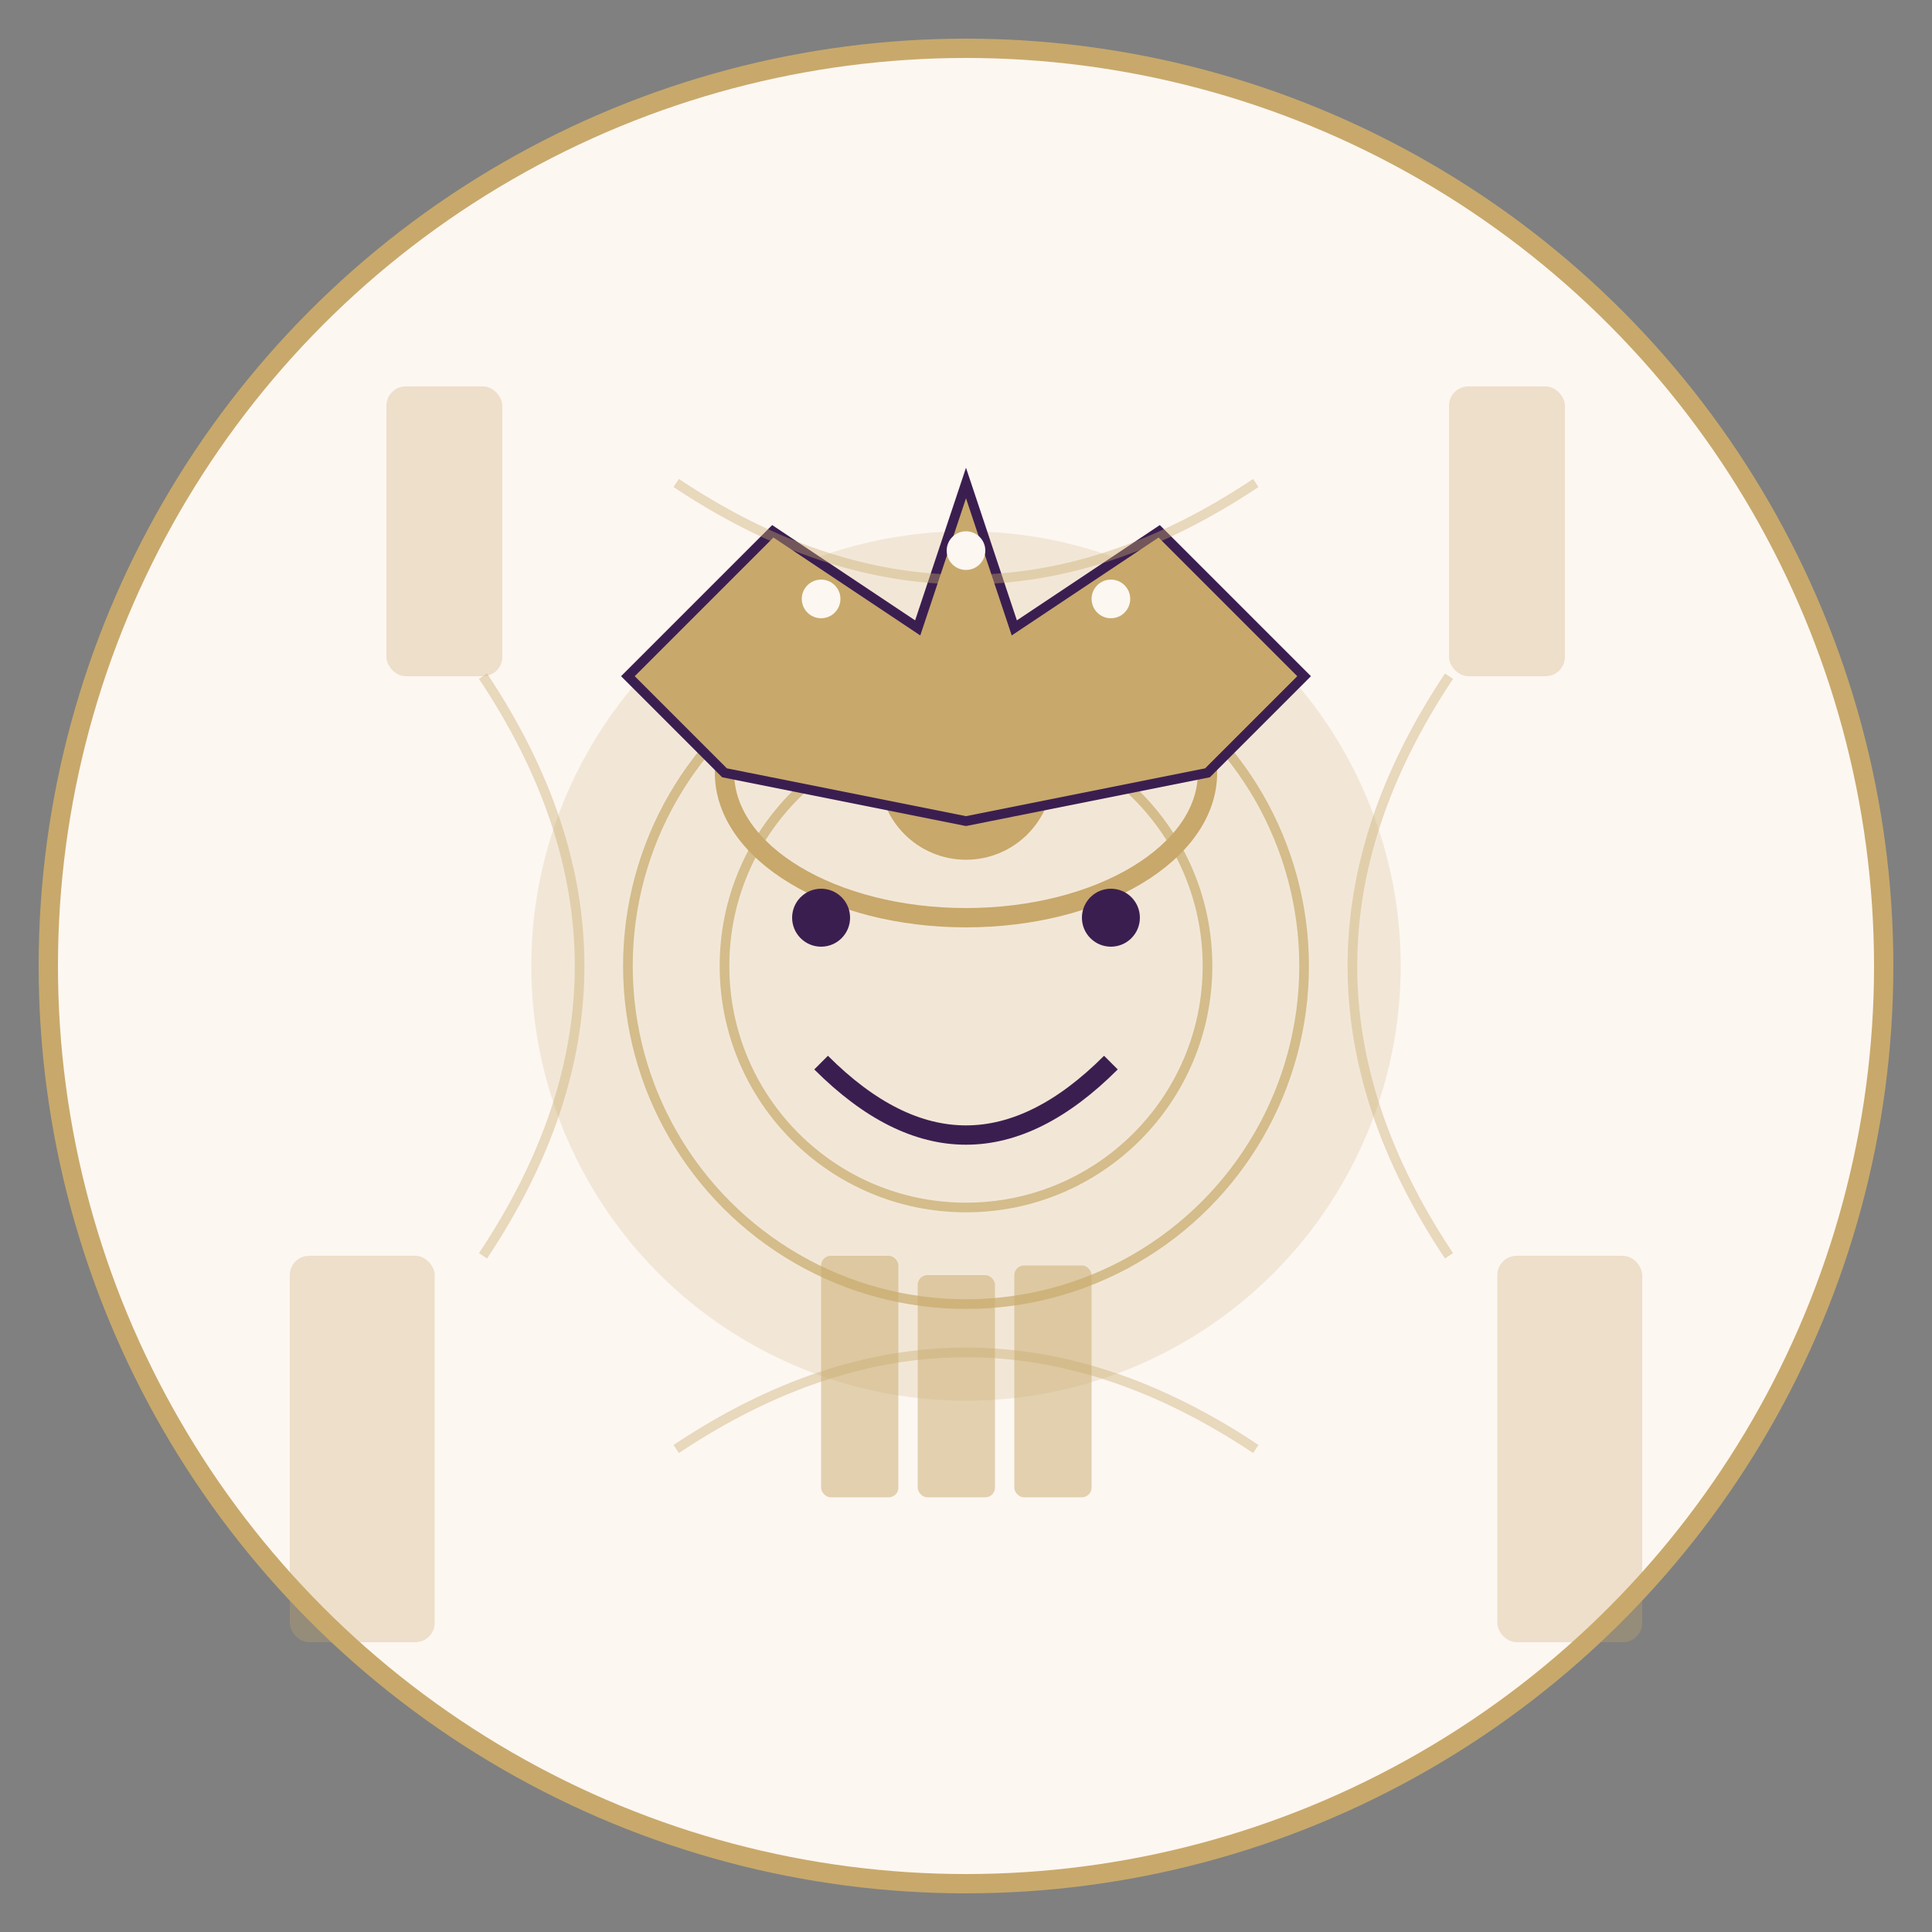<svg width="200" height="200" viewBox="0 0 200 200" fill="none" xmlns="http://www.w3.org/2000/svg">
  <rect x="0" y="0" width="200" height="200" fill="#808080" stroke="none"/>
  <!-- Background circle -->
  <circle cx="100" cy="100" r="95" fill="#FDF7F2" stroke="#C8A96B" stroke-width="2"/>
  
  <!-- Wisdom symbols -->
  <g stroke="#C8A96B" stroke-width="2" fill="none">
    <!-- Eye of wisdom -->
    <ellipse cx="100" cy="80" rx="25" ry="15"/>
    <circle cx="100" cy="80" r="8" fill="#C8A96B"/>
    <circle cx="100" cy="80" r="4" fill="#3B1E50"/>
  </g>
  
  <!-- Knowledge scrolls -->
  <g fill="#C8A96B" opacity="0.3">
    <rect x="30" y="130" width="15" height="40" rx="2"/>
    <rect x="155" y="130" width="15" height="40" rx="2"/>
    <rect x="40" y="40" width="12" height="30" rx="2"/>
    <rect x="150" y="40" width="12" height="30" rx="2"/>
  </g>
  
  <!-- Central wisdom circle -->
  <circle cx="100" cy="100" r="45" fill="#C8A96B" opacity="0.2"/>
  <g stroke="#C8A96B" stroke-width="1" fill="none" opacity="0.7">
    <circle cx="100" cy="100" r="35"/>
    <circle cx="100" cy="100" r="25"/>
  </g>
  
  <!-- Crown with wisdom motifs -->
  <path d="M65 70 L80 55 L95 65 L100 50 L105 65 L120 55 L135 70 L125 80 L100 85 L75 80 Z" fill="#C8A96B" stroke="#3B1E50" stroke-width="1"/>
  <circle cx="85" cy="62" r="2" fill="#FDF7F2"/>
  <circle cx="100" cy="57" r="2" fill="#FDF7F2"/>
  <circle cx="115" cy="62" r="2" fill="#FDF7F2"/>
  
  <!-- Face -->
  <circle cx="85" cy="95" r="3" fill="#3B1E50"/>
  <circle cx="115" cy="95" r="3" fill="#3B1E50"/>
  <path d="M85 110 Q100 125 115 110" stroke="#3B1E50" stroke-width="2" fill="none"/>
  
  <!-- Wisdom patterns -->
  <g stroke="#C8A96B" stroke-width="1" opacity="0.4" fill="none">
    <path d="M70 150 Q100 130 130 150"/>
    <path d="M70 50 Q100 70 130 50"/>
    <path d="M50 70 Q70 100 50 130"/>
    <path d="M150 70 Q130 100 150 130"/>
  </g>
  
  <!-- Books/scrolls -->
  <g fill="#C8A96B" opacity="0.5">
    <rect x="85" y="130" width="8" height="25" rx="1"/>
    <rect x="95" y="132" width="8" height="23" rx="1"/>
    <rect x="105" y="131" width="8" height="24" rx="1"/>
  </g>
</svg>